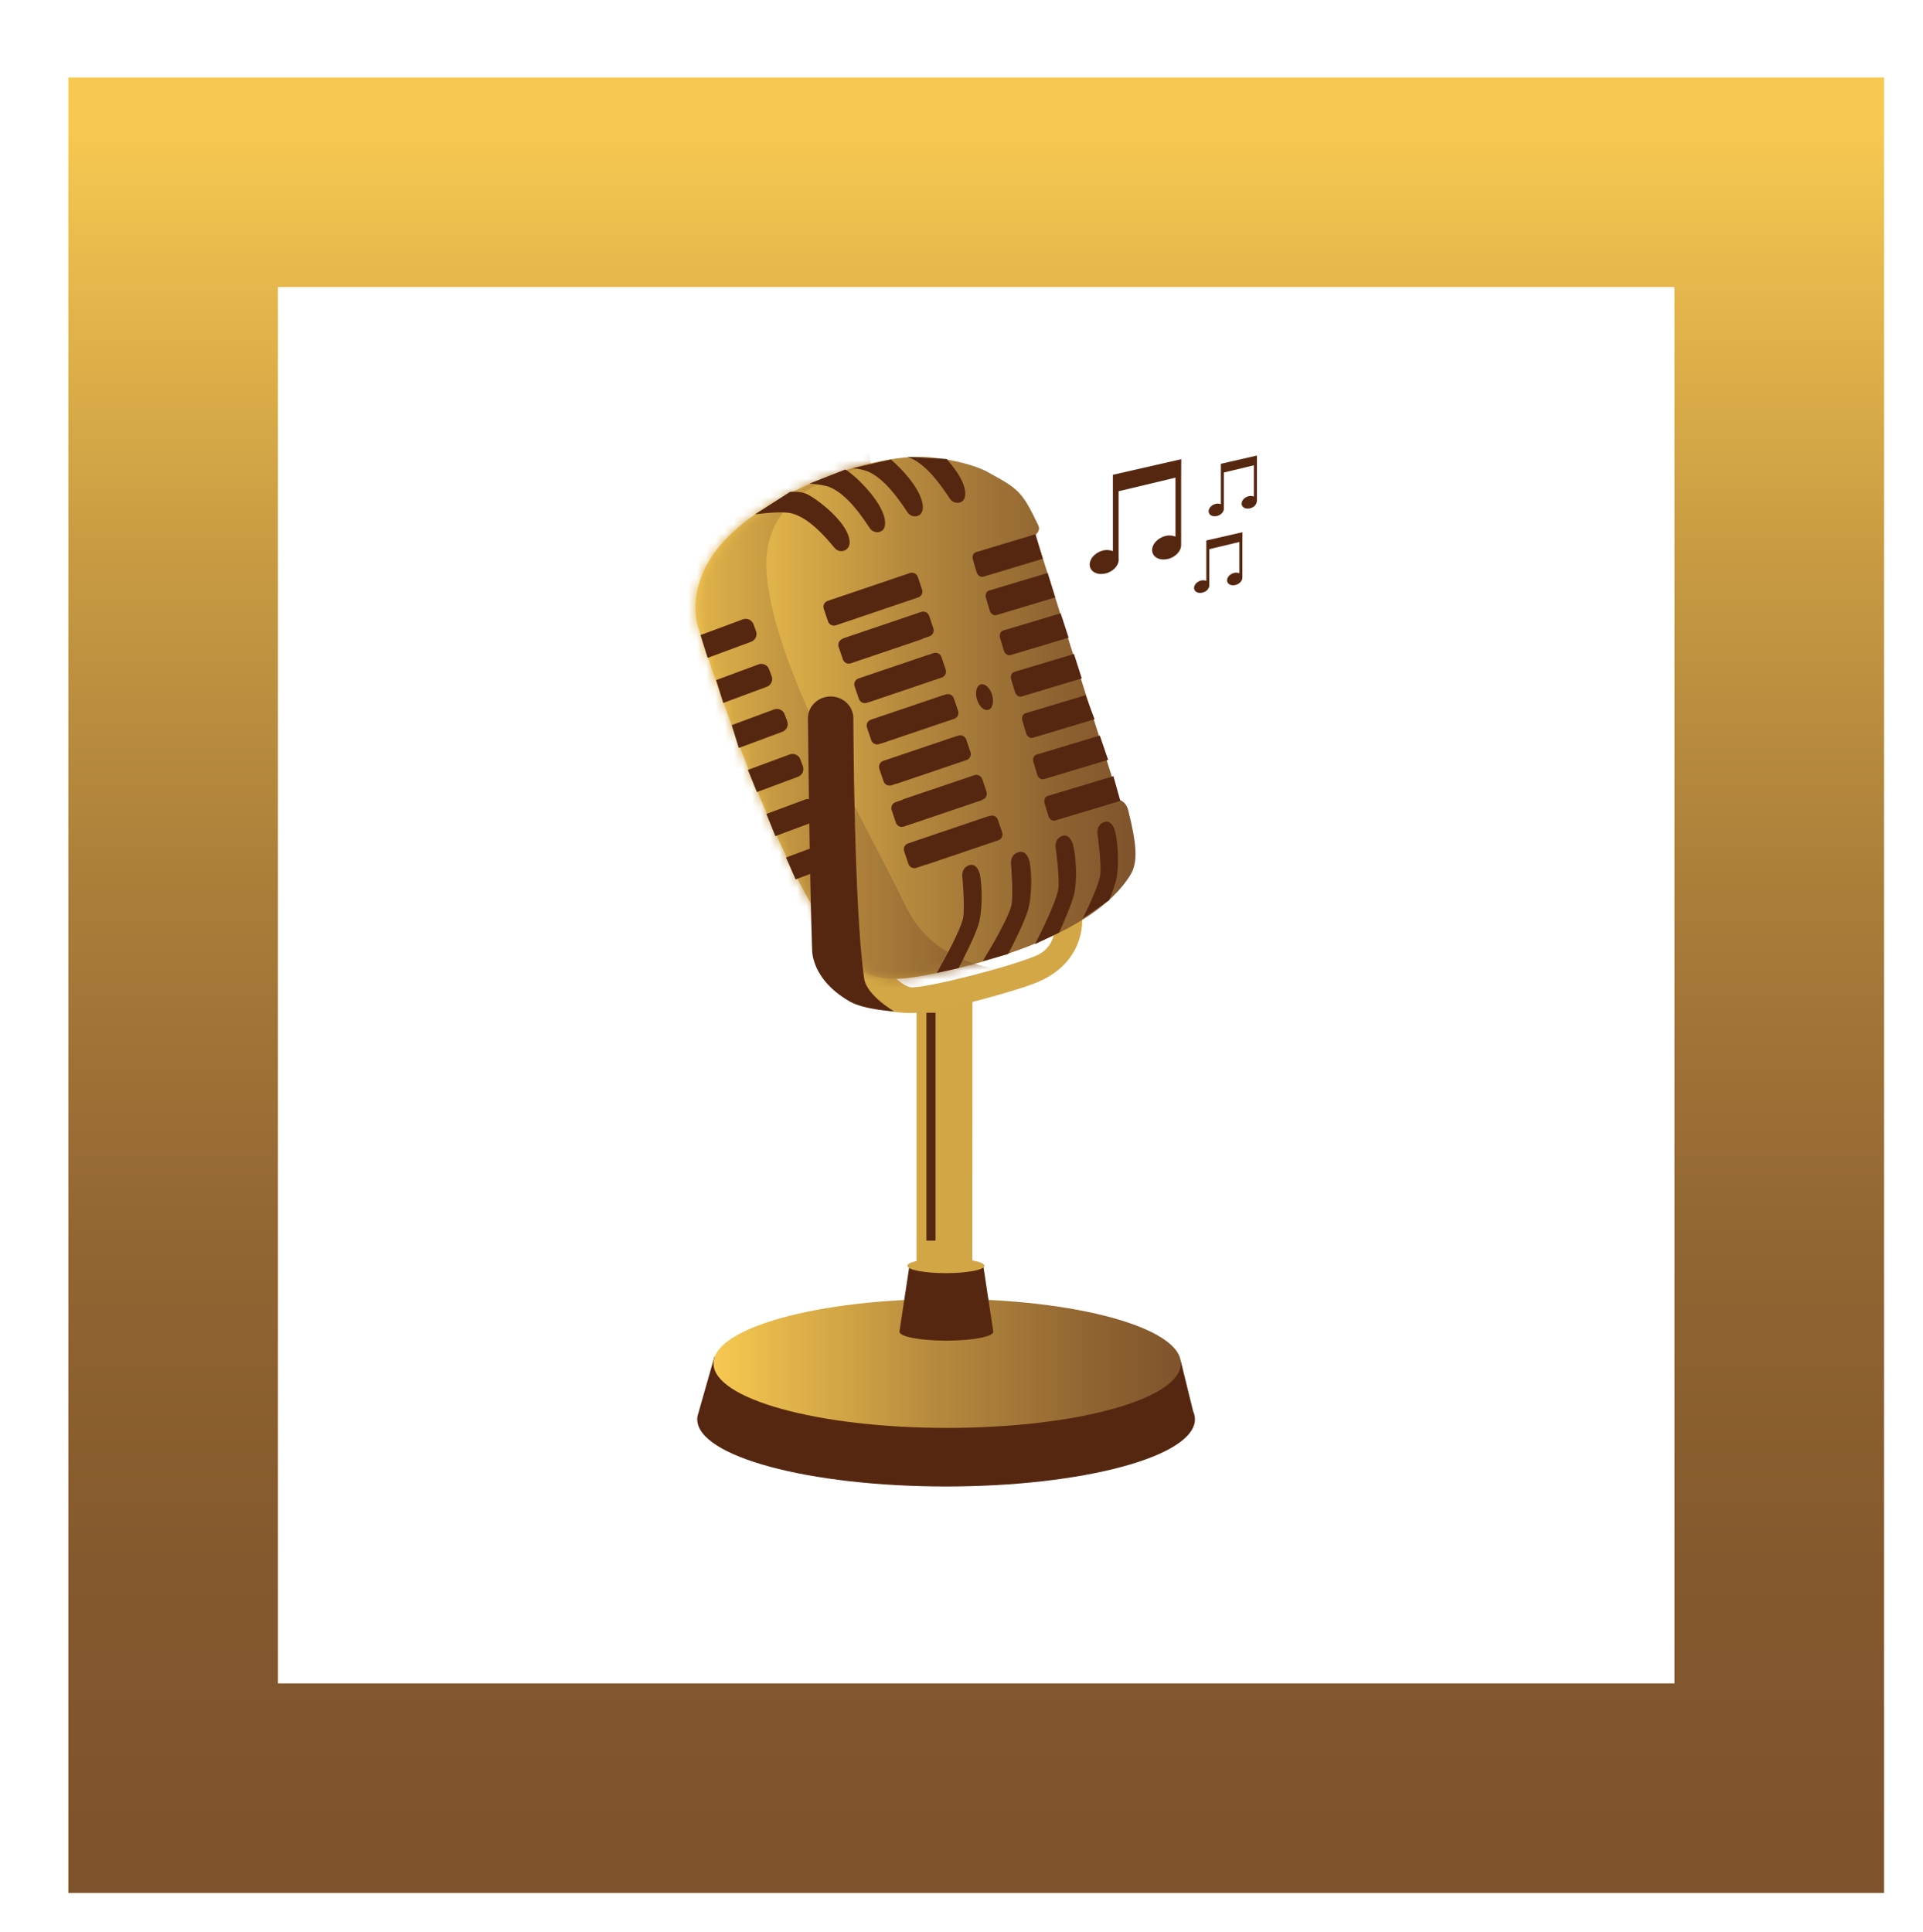 <svg width="211" height="212" viewBox="0 0 211 212" fill="none" xmlns="http://www.w3.org/2000/svg">
<g filter="url(#filter0_d_1_2873)">
<path d="M188.23 12H12V188.23H188.23V12Z" stroke="url(#paint0_linear_1_2873)" stroke-width="23" stroke-miterlimit="10"/>
<path d="M122.612 42.389L115.11 44.102V46.057V52.478C114.876 52.389 114.627 52.349 114.377 52.359C114.128 52.37 113.883 52.431 113.658 52.54C112.823 52.908 112.371 53.719 112.648 54.344C112.926 54.969 113.827 55.177 114.671 54.809C115.265 54.544 115.66 54.057 115.741 53.574V53.544C115.756 53.442 115.756 53.337 115.741 53.235V45.906L121.978 44.417V50.887C121.741 50.796 121.489 50.755 121.236 50.765C120.983 50.775 120.735 50.838 120.507 50.948C119.67 51.316 119.22 52.127 119.495 52.752C119.771 53.377 120.676 53.584 121.518 53.215C122.215 52.906 122.638 52.296 122.601 51.744V44.266L122.612 42.389Z" fill="#562710"/>
<path d="M130.917 41.99L126.96 42.896V43.93V47.326C126.837 47.279 126.705 47.257 126.573 47.263C126.441 47.269 126.311 47.301 126.192 47.359C125.751 47.554 125.512 47.982 125.657 48.313C125.802 48.644 126.28 48.752 126.723 48.558C126.863 48.503 126.988 48.414 127.087 48.301C127.185 48.187 127.255 48.051 127.289 47.905V47.89C127.297 47.836 127.297 47.781 127.289 47.727V43.851L130.586 43.062V46.485C130.462 46.438 130.329 46.416 130.196 46.421C130.063 46.426 129.932 46.459 129.812 46.517C129.371 46.713 129.132 47.14 129.279 47.471C129.426 47.802 129.902 47.912 130.345 47.717C130.507 47.658 130.648 47.552 130.75 47.413C130.852 47.274 130.91 47.108 130.917 46.936V42.983V41.99Z" fill="#562710"/>
<path d="M129.33 50.404L125.363 51.31V52.343V55.738C125.239 55.691 125.106 55.671 124.974 55.676C124.842 55.682 124.712 55.714 124.592 55.771C124.151 55.967 123.912 56.394 124.059 56.725C124.206 57.056 124.682 57.166 125.125 56.971C125.266 56.916 125.39 56.828 125.489 56.715C125.587 56.601 125.657 56.465 125.692 56.319V56.302C125.7 56.248 125.7 56.193 125.692 56.138V52.264L128.99 51.476V54.905C128.866 54.857 128.733 54.835 128.6 54.84C128.467 54.846 128.336 54.878 128.216 54.936C127.775 55.131 127.536 55.559 127.683 55.89C127.83 56.221 128.306 56.331 128.748 56.135C129.115 55.971 129.34 55.648 129.319 55.353V51.397L129.33 50.404Z" fill="#562710"/>
<path d="M123.917 146.873L122.547 141.294L106.735 140.873C100.133 140.199 93.479 140.199 86.877 140.873H71.392L69.537 147.389C69.515 147.507 69.504 147.626 69.504 147.746C69.504 151.82 81.727 155.123 96.808 155.123C111.889 155.123 124.114 151.813 124.114 147.746C124.11 147.444 124.043 147.147 123.917 146.873Z" fill="#562710"/>
<path d="M96.928 148.696C111.089 148.696 122.568 145.527 122.568 141.617C122.568 137.708 111.089 134.539 96.928 134.539C82.767 134.539 71.288 137.708 71.288 141.617C71.288 145.527 82.767 148.696 96.928 148.696Z" fill="url(#paint1_linear_1_2873)"/>
<path d="M100.914 131.058H92.761L91.691 138.137C91.691 138.689 93.995 139.119 96.84 139.119C99.684 139.119 101.988 138.68 101.988 138.137L100.914 131.058Z" fill="#562710"/>
<path d="M96.787 131.714C99.122 131.714 101.015 131.353 101.015 130.907C101.015 130.461 99.122 130.1 96.787 130.1C94.451 130.1 92.558 130.461 92.558 130.907C92.558 131.353 94.451 131.714 96.787 131.714Z" fill="#D2A545"/>
<path d="M99.697 99.619L93.568 100.906V130.858C94.326 131.093 94.933 131.266 96.626 131.266C98.32 131.266 99.687 131.033 99.687 130.882C99.686 130.873 99.682 130.865 99.676 130.858H99.689L99.697 99.619Z" fill="#D2A545"/>
<path d="M95.151 103.142V128.148" stroke="#562710" stroke-miterlimit="10"/>
<path d="M108.71 93.548C108.71 93.548 108.962 95.876 106.742 96.848C103.837 98.119 94.484 100.48 92.953 100.342C91.82 100.235 89.827 97.937 89.654 97.376C88.887 95.002 87.96 70.715 87.96 70.715C87.96 70.088 87.711 69.486 87.267 69.042C86.824 68.598 86.222 68.349 85.594 68.349C84.967 68.349 84.365 68.598 83.921 69.042C83.477 69.486 83.228 70.088 83.228 70.715V71.635L83.186 71.624C83.186 71.624 83.445 89.422 83.664 96.151C83.71 97.622 84.633 99.9 87.613 101.809C90.187 103.464 93.44 103.181 94.6 103.068C95.642 102.967 101.876 101.551 106.163 100.044C112.212 97.916 111.734 92.838 111.734 92.838L108.71 93.548Z" fill="#D4A746"/>
<path d="M106.612 50.7C106.612 50.7 107.217 50.26 106.93 49.659C105.106 45.838 104.758 45.664 101.287 43.755C99.744 42.906 96.003 42.045 93.414 42.133C87.067 42.352 77.265 46.156 72.436 51.38C68.024 56.16 69.581 60.757 69.581 60.757C69.581 60.757 78.719 90.44 87.048 98.056C89.071 99.895 92.252 99.421 93.936 99.126C99.268 98.207 112.779 94.943 117.031 88.013C117.896 86.605 117.719 84.605 116.787 80.894C116.544 79.931 115.801 79.765 115.801 79.765L106.612 50.7Z" fill="url(#paint2_linear_1_2873)"/>
<mask id="mask0_1_2873" style="mask-type:luminance" maskUnits="userSpaceOnUse" x="69" y="42" width="49" height="58">
<path d="M106.612 50.7C106.612 50.7 107.217 50.26 106.93 49.659C105.106 45.838 104.758 45.664 101.287 43.755C99.744 42.906 96.003 42.045 93.414 42.133C87.067 42.352 77.265 46.156 72.436 51.38C68.024 56.16 69.581 60.757 69.581 60.757C69.581 60.757 78.719 90.44 87.048 98.056C89.071 99.895 92.252 99.421 93.936 99.126C99.268 98.207 112.779 94.943 117.031 88.013C117.896 86.605 117.719 84.605 116.787 80.894C116.544 79.931 115.801 79.765 115.801 79.765L106.612 50.7Z" fill="white"/>
</mask>
<g mask="url(#mask0_1_2873)">
<path d="M88.587 43.171C88.587 43.171 76.764 44.608 77.09 54.289C77.458 64.641 87.89 82.08 92.334 91.356C96.539 100.132 107.325 98.317 107.325 98.317C107.325 98.317 86.245 107.811 80.199 104.385C67.358 97.109 61.638 48.346 61.638 48.346L88.052 39.245L88.587 43.171Z" fill="url(#paint3_linear_1_2873)"/>
</g>
<path d="M69.864 61.689L74.498 59.97C74.609 59.928 74.728 59.907 74.847 59.91C74.966 59.914 75.084 59.941 75.193 59.989C75.302 60.038 75.4 60.108 75.482 60.194C75.564 60.281 75.628 60.383 75.671 60.494L75.958 61.266C75.998 61.379 76.016 61.498 76.01 61.618C76.004 61.737 75.975 61.854 75.924 61.962C75.872 62.07 75.8 62.167 75.711 62.247C75.623 62.327 75.519 62.389 75.406 62.428L70.644 64.195" fill="#562710"/>
<path d="M71.574 66.632L76.213 64.912C76.325 64.87 76.443 64.85 76.563 64.853C76.682 64.856 76.799 64.883 76.908 64.931C77.017 64.98 77.115 65.05 77.198 65.136C77.279 65.223 77.344 65.325 77.386 65.436L77.673 66.209C77.714 66.321 77.731 66.441 77.726 66.56C77.72 66.679 77.69 66.796 77.639 66.904C77.588 67.013 77.516 67.109 77.427 67.189C77.338 67.269 77.234 67.331 77.121 67.371L72.361 69.138" fill="#562710"/>
<path d="M73.286 71.574L77.921 69.855C78.033 69.812 78.151 69.791 78.27 69.795C78.39 69.798 78.507 69.825 78.616 69.873C78.725 69.922 78.823 69.992 78.905 70.079C78.987 70.165 79.05 70.267 79.093 70.379L79.379 71.151C79.42 71.264 79.438 71.383 79.432 71.502C79.426 71.622 79.397 71.739 79.346 71.847C79.294 71.955 79.222 72.052 79.133 72.132C79.044 72.212 78.941 72.273 78.828 72.313L74.068 74.08" fill="#562710"/>
<path d="M75.064 76.485L79.632 74.797C79.743 74.754 79.862 74.732 79.981 74.734C80.101 74.737 80.219 74.763 80.328 74.811C80.438 74.859 80.537 74.928 80.619 75.014C80.702 75.101 80.767 75.202 80.81 75.314L81.097 76.086C81.137 76.199 81.155 76.318 81.149 76.437C81.143 76.557 81.114 76.674 81.062 76.782C81.011 76.889 80.939 76.986 80.85 77.066C80.762 77.146 80.658 77.208 80.546 77.248L76.052 78.921" fill="#562710"/>
<path d="M77.093 81.317L81.344 79.739C81.455 79.697 81.574 79.676 81.693 79.68C81.812 79.683 81.93 79.71 82.039 79.758C82.148 79.807 82.246 79.876 82.328 79.963C82.41 80.05 82.474 80.152 82.517 80.263L82.804 81.035C82.844 81.148 82.862 81.267 82.856 81.387C82.85 81.506 82.821 81.623 82.77 81.731C82.718 81.839 82.646 81.936 82.557 82.016C82.469 82.096 82.365 82.158 82.252 82.198L78.076 83.753" fill="#562710"/>
<path d="M79.243 86.097L83.055 84.682C83.166 84.639 83.285 84.618 83.404 84.621C83.523 84.625 83.641 84.651 83.749 84.7C83.858 84.749 83.956 84.818 84.038 84.905C84.12 84.992 84.184 85.094 84.226 85.206L84.513 85.978C84.553 86.09 84.571 86.21 84.565 86.329C84.559 86.448 84.529 86.565 84.478 86.673C84.427 86.781 84.355 86.878 84.266 86.958C84.177 87.038 84.074 87.1 83.961 87.14L80.299 88.502" fill="#562710"/>
<path d="M101.857 68.249C102.089 69.02 101.905 69.757 101.446 69.895C100.986 70.033 100.425 69.527 100.194 68.749C99.962 67.972 100.148 67.242 100.607 67.104C101.067 66.966 101.628 67.479 101.857 68.249Z" fill="#562710"/>
<path d="M107.419 53.323L100.894 55.285C100.599 55.373 100.272 55.153 100.158 54.792L99.748 53.404C99.64 53.037 99.79 52.68 100.085 52.592L106.617 50.628" fill="#562710"/>
<path d="M108.784 57.563L102.335 59.501C102.041 59.589 101.714 59.369 101.6 59.008L101.183 57.62C101.074 57.252 101.225 56.896 101.519 56.807L107.954 54.875" fill="#562710"/>
<path d="M110.254 61.974L103.879 63.89C103.585 63.978 103.258 63.758 103.144 63.397L102.727 62.009C102.618 61.641 102.769 61.285 103.063 61.196L109.383 59.299" fill="#562710"/>
<path d="M111.699 66.446L105.102 68.428C104.81 68.516 104.482 68.296 104.367 67.935L103.949 66.547C103.841 66.179 103.992 65.823 104.286 65.734L110.842 63.763" fill="#562710"/>
<path d="M113.102 70.928L106.323 72.966C106.029 73.054 105.704 72.833 105.588 72.473L105.178 71.085C105.069 70.717 105.22 70.36 105.514 70.272L112.108 68.29" fill="#562710"/>
<path d="M114.589 75.385L107.545 77.503C107.251 77.592 106.926 77.371 106.81 77.009L106.393 75.623C106.284 75.255 106.435 74.896 106.729 74.808L113.681 72.719" fill="#562710"/>
<path d="M115.928 79.888L108.77 82.04C108.476 82.128 108.15 81.907 108.035 81.547L107.617 80.159C107.509 79.791 107.66 79.434 107.954 79.346L115.17 77.176" fill="#562710"/>
<path d="M102.962 83.34L102.493 81.96C102.464 81.875 102.419 81.796 102.36 81.728C102.3 81.661 102.228 81.605 102.147 81.566C102.067 81.526 101.979 81.502 101.889 81.497C101.799 81.491 101.709 81.503 101.624 81.532L101.44 81.591V81.569L92.631 84.555C92.46 84.615 92.319 84.74 92.24 84.904C92.161 85.067 92.15 85.255 92.21 85.426L92.677 86.805C92.736 86.978 92.86 87.12 93.024 87.2C93.187 87.281 93.376 87.293 93.548 87.236L94.561 86.892V86.914L102.534 84.211C102.619 84.182 102.698 84.136 102.766 84.077C102.834 84.017 102.889 83.945 102.929 83.864C102.969 83.783 102.992 83.695 102.998 83.605C103.003 83.515 102.991 83.425 102.962 83.34Z" fill="#562710"/>
<path d="M93.746 57.563C93.831 57.535 93.91 57.489 93.978 57.43C94.045 57.371 94.101 57.299 94.141 57.218C94.181 57.137 94.204 57.049 94.21 56.959C94.216 56.869 94.205 56.779 94.176 56.694L93.709 55.313C93.65 55.141 93.526 54.999 93.363 54.919C93.2 54.838 93.011 54.826 92.839 54.885L91.789 55.239L83.815 57.94C83.73 57.969 83.651 58.015 83.583 58.074C83.515 58.133 83.46 58.205 83.42 58.286C83.38 58.367 83.357 58.455 83.351 58.545C83.345 58.635 83.357 58.725 83.386 58.81L83.853 60.189C83.882 60.275 83.928 60.353 83.987 60.421C84.046 60.489 84.118 60.544 84.199 60.584C84.28 60.624 84.368 60.648 84.458 60.654C84.548 60.66 84.638 60.648 84.723 60.619L84.935 60.548L93.746 57.563Z" fill="#562710"/>
<path d="M94.216 62.09L94.986 61.829C95.071 61.8 95.15 61.755 95.218 61.696C95.286 61.636 95.341 61.564 95.381 61.483C95.421 61.403 95.445 61.315 95.451 61.225C95.457 61.135 95.445 61.045 95.416 60.959L94.949 59.578C94.891 59.406 94.766 59.265 94.603 59.184C94.44 59.104 94.252 59.092 94.079 59.15L85.482 62.064L85.495 62.094L85.447 62.11C85.362 62.139 85.283 62.184 85.215 62.244C85.147 62.303 85.091 62.375 85.052 62.456C85.012 62.537 84.988 62.625 84.982 62.715C84.976 62.804 84.988 62.895 85.017 62.98L85.484 64.359C85.542 64.532 85.667 64.674 85.83 64.754C85.994 64.835 86.183 64.848 86.355 64.789L94.232 62.121L94.216 62.09Z" fill="#562710"/>
<path d="M88.289 69.062V69.077L96.337 66.348C96.422 66.319 96.501 66.274 96.569 66.215C96.637 66.155 96.692 66.083 96.732 66.003C96.772 65.922 96.796 65.834 96.802 65.744C96.808 65.654 96.796 65.564 96.767 65.479L96.298 64.1C96.27 64.014 96.224 63.935 96.165 63.868C96.106 63.8 96.033 63.745 95.953 63.705C95.872 63.665 95.784 63.641 95.694 63.636C95.604 63.63 95.514 63.642 95.429 63.671L94.903 63.855V63.839L87.199 66.451C87.114 66.48 87.035 66.525 86.967 66.585C86.899 66.644 86.844 66.716 86.803 66.797C86.764 66.878 86.74 66.966 86.734 67.055C86.728 67.145 86.74 67.236 86.769 67.321L87.245 68.694C87.274 68.78 87.319 68.859 87.378 68.926C87.438 68.994 87.51 69.049 87.591 69.089C87.671 69.129 87.759 69.153 87.849 69.158C87.939 69.164 88.029 69.152 88.115 69.123L88.289 69.062Z" fill="#562710"/>
<path d="M89.694 73.578V73.593L97.696 70.881C97.781 70.852 97.86 70.807 97.928 70.747C97.996 70.688 98.052 70.616 98.091 70.535C98.131 70.454 98.155 70.367 98.161 70.277C98.167 70.187 98.155 70.097 98.126 70.011L97.659 68.632C97.63 68.547 97.585 68.468 97.526 68.4C97.466 68.332 97.394 68.277 97.314 68.237C97.233 68.197 97.145 68.173 97.055 68.167C96.965 68.161 96.875 68.173 96.79 68.202L96.56 68.281V68.264L88.556 70.976C88.471 71.005 88.392 71.051 88.324 71.11C88.256 71.169 88.201 71.241 88.161 71.322C88.121 71.403 88.098 71.491 88.092 71.581C88.087 71.671 88.099 71.761 88.128 71.846L88.595 73.227C88.653 73.399 88.778 73.541 88.941 73.621C89.104 73.701 89.292 73.714 89.464 73.655L89.694 73.578Z" fill="#562710"/>
<path d="M91.349 78.002V78.019L99.055 75.406C99.14 75.377 99.219 75.332 99.287 75.273C99.354 75.214 99.41 75.142 99.45 75.061C99.49 74.981 99.513 74.893 99.519 74.803C99.525 74.713 99.514 74.623 99.485 74.538L99.018 73.157C98.959 72.985 98.834 72.843 98.671 72.763C98.507 72.683 98.319 72.67 98.146 72.729L97.963 72.791V72.775L89.915 75.498C89.829 75.527 89.751 75.572 89.683 75.631C89.615 75.691 89.559 75.763 89.519 75.844C89.479 75.924 89.456 76.012 89.45 76.102C89.444 76.192 89.456 76.282 89.484 76.368L89.951 77.747C89.981 77.832 90.026 77.911 90.086 77.979C90.145 78.046 90.217 78.102 90.298 78.142C90.379 78.181 90.467 78.205 90.557 78.21C90.647 78.216 90.738 78.204 90.823 78.175L91.349 78.002Z" fill="#562710"/>
<path d="M100.777 79.793L100.764 79.763L100.812 79.747C100.898 79.718 100.977 79.672 101.044 79.613C101.112 79.554 101.168 79.482 101.208 79.401C101.248 79.32 101.271 79.232 101.277 79.142C101.283 79.053 101.271 78.962 101.243 78.877L100.774 77.498C100.745 77.413 100.699 77.334 100.64 77.266C100.581 77.198 100.509 77.143 100.428 77.103C100.347 77.063 100.259 77.04 100.169 77.034C100.079 77.028 99.989 77.04 99.904 77.07L92.025 79.736L92.036 79.767L91.264 80.028C91.179 80.057 91.1 80.102 91.032 80.162C90.964 80.221 90.909 80.293 90.869 80.374C90.829 80.455 90.806 80.543 90.8 80.632C90.794 80.722 90.806 80.812 90.836 80.898L91.303 82.278C91.361 82.451 91.486 82.592 91.649 82.673C91.812 82.753 92 82.765 92.172 82.707L100.777 79.793Z" fill="#562710"/>
<path d="M75.858 48.438C77.053 48.287 79.021 48.098 79.903 48.344C81.801 48.874 83.489 50.828 84.61 52.165C84.728 52.301 84.884 52.4 85.057 52.449C85.231 52.497 85.415 52.494 85.587 52.439C85.758 52.384 85.91 52.28 86.023 52.139C86.135 51.998 86.204 51.828 86.221 51.648C86.353 49.696 83.18 47.129 81.727 46.316C81.062 45.949 80.238 45.93 79.683 45.978" fill="#562710"/>
<path d="M81.834 45.064C82.724 45.138 83.606 45.266 84.105 45.485C85.943 46.292 87.447 48.473 88.44 49.962C88.882 50.626 89.955 50.543 90.095 49.692C90.411 47.783 87.49 44.774 86.114 43.761C85.995 43.673 85.869 43.595 85.737 43.529" fill="#562710"/>
<path d="M86.574 43.376C87.144 43.424 87.705 43.548 88.242 43.744C90.081 44.551 91.583 46.734 92.576 48.221C93.017 48.885 94.093 48.802 94.23 47.951C94.512 46.252 92.228 43.68 90.754 42.422" fill="#562710"/>
<path d="M92.548 42.137C92.668 42.17 92.786 42.211 92.901 42.26C94.74 43.067 96.242 45.25 97.235 46.737C97.678 47.401 98.751 47.32 98.889 46.469C99.086 45.279 98.029 43.665 96.867 42.37" fill="#562710"/>
<path d="M98.181 98.236C98.788 97.072 100.031 94.621 100.388 93.367C100.792 91.955 100.798 89.379 100.527 88.011C100.456 87.655 100.134 86.724 99.397 86.928C98.398 87.213 98.599 88.309 98.599 88.309C98.599 88.309 98.911 91.731 98.657 92.819C98.345 94.167 96.655 97.243 95.789 98.766" fill="#562710"/>
<path d="M105.972 86.576C105.9 86.219 105.57 85.288 104.792 85.502C103.736 85.796 103.937 86.89 103.937 86.89C103.937 86.89 104.236 90.315 103.961 91.408C103.613 92.781 101.754 95.96 100.835 97.464L103.61 96.688C104.27 95.497 105.387 93.18 105.77 91.941C106.217 90.523 106.244 87.942 105.972 86.576Z" fill="#562710"/>
<path d="M109.208 94.338C109.796 93.04 110.607 91.152 110.863 90.109C111.203 88.681 111.091 86.107 110.758 84.754C110.671 84.4 110.307 83.479 109.581 83.724C108.596 84.053 108.846 85.138 108.846 85.138C108.846 85.138 109.314 88.543 109.11 89.641C108.864 90.972 107.38 94.013 106.569 95.605" fill="#562710"/>
<path d="M114.694 90.801C115 90.083 115.256 89.346 115.461 88.594C115.8 87.164 115.689 84.59 115.356 83.236C115.27 82.883 114.906 81.964 114.178 82.207C113.192 82.538 113.442 83.623 113.442 83.623C113.442 83.623 113.911 87.026 113.709 88.125C113.525 89.142 112.606 91.159 111.826 92.764" fill="#562710"/>
<path d="M87.823 99.4C86.688 91.739 86.635 70.82 86.635 70.82C86.635 69.502 85.519 68.43 84.144 68.43C82.768 68.43 81.652 69.5 81.652 70.82C81.652 70.82 81.823 88.228 82.108 96.26C82.162 97.731 83.066 100.104 86.269 101.917C87.852 102.815 91.114 102.989 91.114 102.989C91.114 102.989 88.097 101.239 87.823 99.4Z" fill="#562710"/>
</g>
<defs>
<filter id="filter0_d_1_2873" x="0.5" y="0.5" width="210.23" height="211.23" filterUnits="userSpaceOnUse" color-interpolation-filters="sRGB">
<feFlood flood-opacity="0" result="BackgroundImageFix"/>
<feColorMatrix in="SourceAlpha" type="matrix" values="0 0 0 0 0 0 0 0 0 0 0 0 0 0 0 0 0 0 127 0" result="hardAlpha"/>
<feOffset dx="7" dy="8"/>
<feGaussianBlur stdDeviation="2"/>
<feComposite in2="hardAlpha" operator="out"/>
<feColorMatrix type="matrix" values="0 0 0 0 0 0 0 0 0 0 0 0 0 0 0 0 0 0 0.25 0"/>
<feBlend mode="normal" in2="BackgroundImageFix" result="effect1_dropShadow_1_2873"/>
<feBlend mode="normal" in="SourceGraphic" in2="effect1_dropShadow_1_2873" result="shape"/>
</filter>
<linearGradient id="paint0_linear_1_2873" x1="100.116" y1="193.748" x2="100.116" y2="6.484" gradientUnits="userSpaceOnUse">
<stop stop-color="#7F542C"/>
<stop offset="0.16" stop-color="#84592D"/>
<stop offset="0.35" stop-color="#926632"/>
<stop offset="0.55" stop-color="#A97D39"/>
<stop offset="0.76" stop-color="#C99C43"/>
<stop offset="0.98" stop-color="#F2C450"/>
<stop offset="1" stop-color="#F7C951"/>
</linearGradient>
<linearGradient id="paint1_linear_1_2873" x1="71.288" y1="141.617" x2="122.568" y2="141.617" gradientUnits="userSpaceOnUse">
<stop stop-color="#F7C951"/>
<stop offset="0.46" stop-color="#B88C3E"/>
<stop offset="0.82" stop-color="#8F6331"/>
<stop offset="1" stop-color="#7F542C"/>
</linearGradient>
<linearGradient id="paint2_linear_1_2873" x1="69.314" y1="70.765" x2="117.59" y2="70.765" gradientUnits="userSpaceOnUse">
<stop stop-color="#F7C951"/>
<stop offset="0.46" stop-color="#B88C3E"/>
<stop offset="0.82" stop-color="#8F6331"/>
<stop offset="1" stop-color="#7F542C"/>
</linearGradient>
<linearGradient id="paint3_linear_1_2873" x1="61.638" y1="72.186" x2="107.325" y2="72.186" gradientUnits="userSpaceOnUse">
<stop stop-color="#F7C951"/>
<stop offset="0.46" stop-color="#B88C3E"/>
<stop offset="0.82" stop-color="#8F6331"/>
<stop offset="1" stop-color="#7F542C"/>
</linearGradient>
</defs>
</svg>
